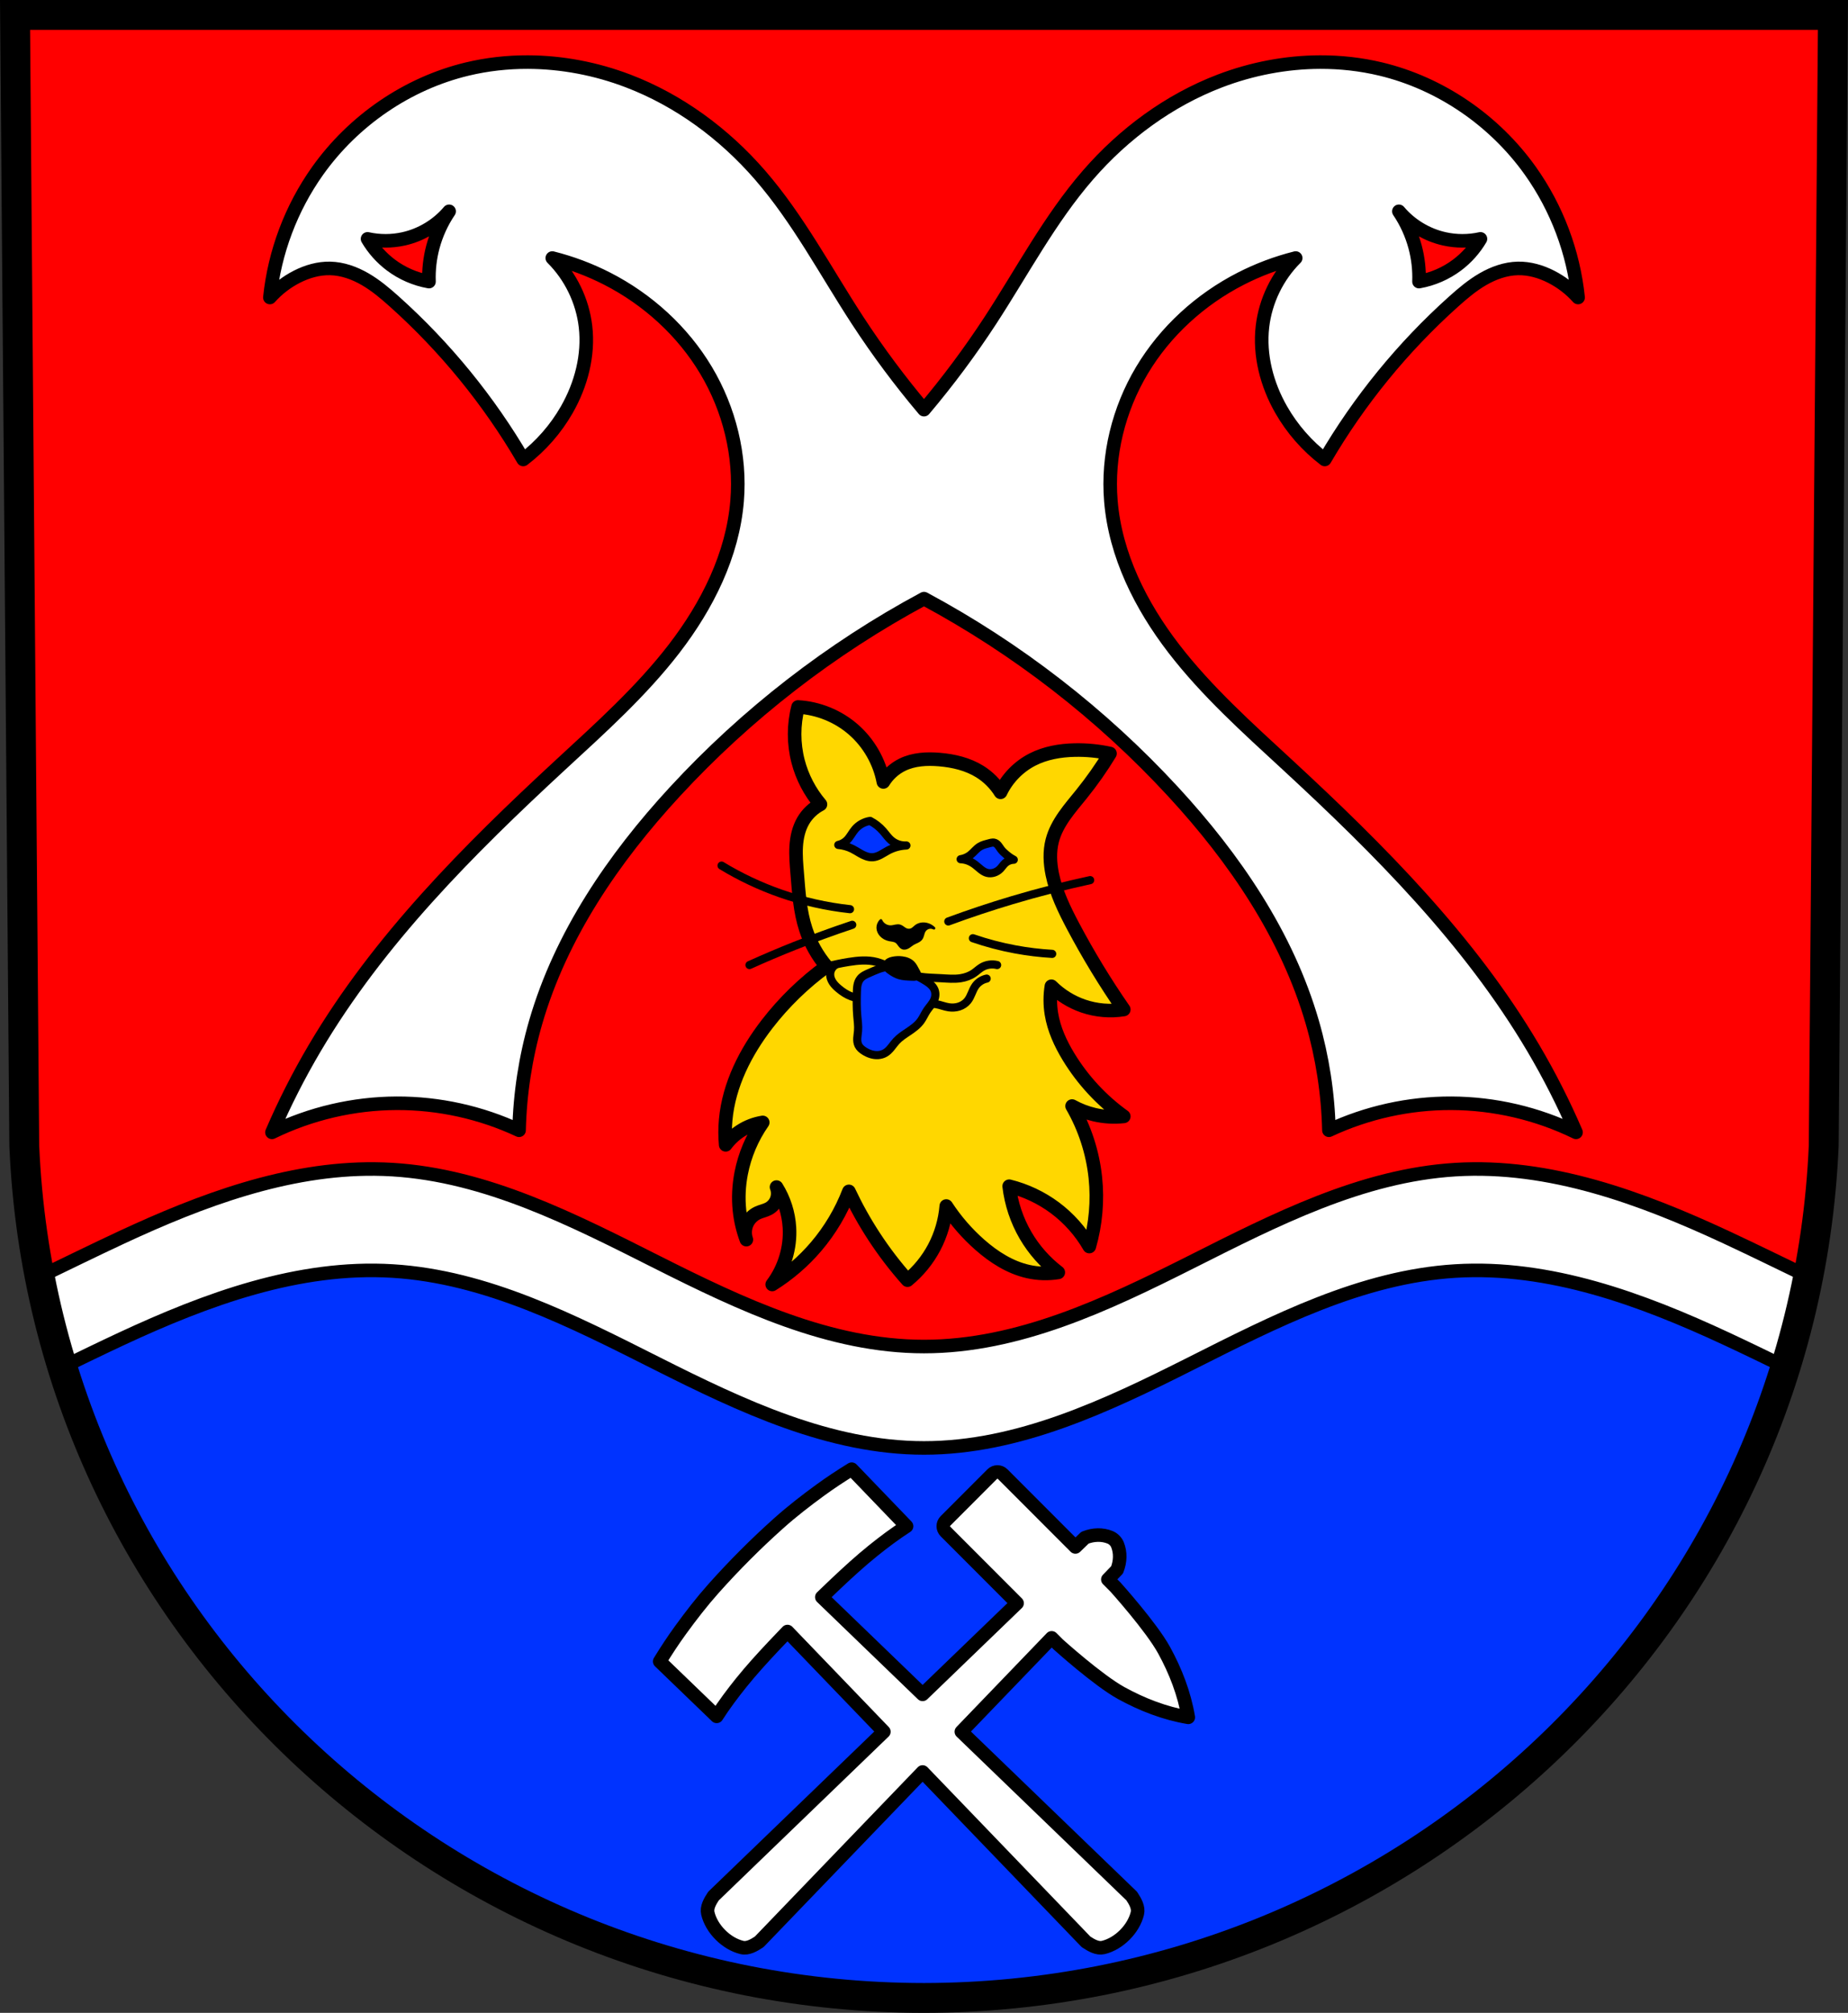 <?xml version="1.0" encoding="UTF-8" standalone="no"?>
<!-- Created with Inkscape (http://www.inkscape.org/) -->

<svg
   xmlns:dc="http://purl.org/dc/elements/1.1/"
   xmlns:cc="http://creativecommons.org/ns#"
   xmlns:rdf="http://www.w3.org/1999/02/22-rdf-syntax-ns#"
   xmlns:svg="http://www.w3.org/2000/svg"
   xmlns="http://www.w3.org/2000/svg"
   xmlns:sodipodi="http://sodipodi.sourceforge.net/DTD/sodipodi-0.dtd"
   xmlns:inkscape="http://www.inkscape.org/namespaces/inkscape"
   width="192.212mm"
   height="209.344mm"
   viewBox="0 0 681.065 741.769"
   id="svg2"
   version="1.1"
   inkscape:version="0.91 r13725"
   sodipodi:docname="DEU Hamm (Sieg) COA.svg">
  <rect x="0" y="0" width="681.065" height="741.769" fill="#333333" stroke="none"/>
  <defs
     id="defs4">
    <inkscape:path-effect
       effect="spiro"
       id="path-effect5872"
       is_visible="true" />
    <inkscape:path-effect
       effect="spiro"
       id="path-effect5868"
       is_visible="true" />
    <inkscape:path-effect
       effect="spiro"
       id="path-effect5863"
       is_visible="true" />
    <inkscape:path-effect
       effect="spiro"
       id="path-effect5761"
       is_visible="true" />
    <inkscape:path-effect
       effect="spiro"
       id="path-effect5693"
       is_visible="true" />
    <inkscape:path-effect
       effect="spiro"
       id="path-effect5359-1"
       is_visible="true" />
    <inkscape:path-effect
       effect="spiro"
       id="path-effect5363-0"
       is_visible="true" />
    <inkscape:path-effect
       effect="spiro"
       id="path-effect5124-7"
       is_visible="true" />
    <inkscape:path-effect
       effect="spiro"
       id="path-effect5120-5"
       is_visible="true" />
    <inkscape:path-effect
       effect="spiro"
       id="path-effect5116-4"
       is_visible="true" />
    <inkscape:path-effect
       effect="spiro"
       id="path-effect5112-7"
       is_visible="true" />
    <inkscape:path-effect
       effect="spiro"
       id="path-effect5108-5"
       is_visible="true" />
  </defs>
  <sodipodi:namedview
     id="base"
     pagecolor="#ffffff"
     bordercolor="#666666"
     borderopacity="1.0"
     inkscape:pageopacity="0.0"
     inkscape:pageshadow="2"
     inkscape:zoom="0.72664161"
     inkscape:cx="340.53245"
     inkscape:cy="370.88436"
     inkscape:document-units="px"
     inkscape:current-layer="layer1"
     showgrid="false"
     inkscape:window-width="1366"
     inkscape:window-height="745"
     inkscape:window-x="-8"
     inkscape:window-y="-8"
     inkscape:window-maximized="1"
     fit-margin-top="0"
     fit-margin-left="0"
     fit-margin-right="0"
     fit-margin-bottom="0"
     inkscape:object-paths="false"
     inkscape:snap-midpoints="true"
     inkscape:snap-smooth-nodes="true"
     inkscape:object-nodes="true"
     inkscape:snap-center="true"
     inkscape:snap-object-midpoints="true"
     inkscape:snap-nodes="true" />
  <g
     inkscape:label="Ebene 1"
     inkscape:groupmode="layer"
     id="layer1"
     transform="translate(1.669,-27.99)">
    <path
       style="fill:#ff0000;fill-opacity:1;fill-rule:evenodd;stroke:none;stroke-width:11;stroke-opacity:1"
       inkscape:connector-curvature="0"
       d="m 3.876,33.49 3.398,416.624 C 14.689,625.364 161.194,764.16 338.863,764.258 516.373,764.043 662.933,625.197 670.453,450.114 l 3.398,-416.624 -334.979,0 z"
       id="path10563-0-6-7-5"
       sodipodi:nodetypes="ccccccc" />
    <path
       style="fill:#0033ff;fill-opacity:1;fill-rule:evenodd;stroke:none;stroke-width:11;stroke-opacity:1"
       d="M 547.898 449.193 C 530.986 449.207 514.076 451.858 497.973 457.027 C 476.898 465.49 456.083 474.595 435.564 484.33 C 415.773 493.72 396.258 503.694 377.055 514.234 L 313.346 512.936 C 296.558 504.468 279.654 496.233 262.639 488.232 C 236.149 475.777 209.198 463.826 180.727 457.027 C 161.169 452.358 141.022 450.167 120.918 450.525 C 96.884 457.707 73.037 465.512 49.408 473.93 C 38.876 477.682 28.388 481.56 17.945 485.555 C 53.246 629.719 184.936 736.184 340.533 736.27 C 494.491 736.083 625.144 631.602 662.016 489.652 L 614.99 463.527 C 594.997 454.56 573.189 449.665 551.281 449.227 C 550.154 449.204 549.026 449.192 547.898 449.193 z "
       transform="translate(-1.669,27.99)"
       id="path10563-0-6-7-5-7" />
    <path
       style="fill:#ffffff;fill-opacity:1;fill-rule:evenodd;stroke:#000000;stroke-width:5;stroke-linecap:butt;stroke-linejoin:round;stroke-miterlimit:4;stroke-dasharray:none;stroke-opacity:1"
       d="m 312.218,569.402 c -3.967,2.437 -7.862,5.002 -11.623,7.745 -5.234,3.818 -10.371,7.791 -15.203,12.109 -4.239,3.788 -8.373,7.699 -12.393,11.725 -4.02,4.026 -7.927,8.165 -11.71,12.409 -4.312,4.838 -8.281,9.981 -12.094,15.222 -2.74,3.766 -5.301,7.666 -7.735,11.638 l 20.994,20.238 c 2.761,-4.297 5.825,-8.393 9.022,-12.371 3.768,-4.689 7.833,-9.137 11.951,-13.52 1.694,-1.803 3.404,-3.588 5.123,-5.368 l 35.522,36.921 -62.789,60.568 c -1.283,1.953 -2.601,4.194 -2.083,6.366 1.375,5.77 6.805,11.202 12.567,12.58 2.169,0.519 4.41,-0.799 6.361,-2.083 l 60.224,-62.593 60.224,62.59 c 1.951,1.285 4.186,2.604 6.355,2.086 5.762,-1.377 11.191,-6.811 12.567,-12.58 0.518,-2.172 -0.797,-4.415 -2.08,-6.369 l -62.787,-60.565 33.285,-34.593 2.426,2.429 c 0,0 14.658,13.226 23.231,17.934 7.673,4.213 15.961,7.451 24.693,8.923 -1.471,-8.743 -4.701,-17.041 -8.909,-24.724 -4.701,-8.585 -17.914,-23.261 -17.914,-23.261 l -2.821,-2.825 3.403,-3.535 c 1.224,-3.109 1.304,-6.391 0.148,-9.249 -0.243,-0.6 -0.629,-1.165 -1.104,-1.641 -0.475,-0.476 -1.039,-0.863 -1.639,-1.106 -2.854,-1.157 -6.132,-1.077 -9.237,0.148 l -3.53,3.407 -26.779,-26.813 c -1.082,-1.084 -2.826,-1.084 -3.908,0 l -17.193,17.215 c -1.082,1.084 -1.082,2.829 0,3.913 l 26.387,26.417 -34.819,33.586 -37.138,-35.824 c 1.777,-1.721 3.561,-3.433 5.361,-5.129 4.378,-4.124 8.82,-8.193 13.503,-11.966 3.974,-3.202 8.067,-6.272 12.358,-9.037 l -20.215,-21.018 z"
       id="path6489"
       inkscape:connector-curvature="0" />
    <path
       style="fill:#ffd700;fill-opacity:1;fill-rule:evenodd;stroke:#000000;stroke-width:5;stroke-linecap:butt;stroke-linejoin:round;stroke-miterlimit:4;stroke-dasharray:none;stroke-opacity:1"
       d="m 302.929,384.124 c -8.268,6.002 -15.672,13.192 -21.912,21.281 -7.927,10.276 -14.063,22.333 -15.243,35.257 -0.28,3.062 -0.28,6.149 0,9.211 1.481,-1.994 3.319,-3.724 5.399,-5.082 2.487,-1.625 5.322,-2.715 8.257,-3.176 -3.913,5.603 -6.637,12.032 -7.939,18.74 -0.872,4.49 -1.112,9.109 -0.635,13.658 0.386,3.688 1.242,7.326 2.54,10.8 -0.649,-1.84 -0.589,-3.92 0.165,-5.719 0.754,-1.799 2.196,-3.3 3.963,-4.127 1.337,-0.626 2.836,-0.874 4.128,-1.588 1.344,-0.743 2.404,-1.987 2.924,-3.432 0.52,-1.445 0.496,-3.079 -0.066,-4.508 2.799,4.475 4.453,9.66 4.763,14.929 0.439,7.443 -1.856,15.016 -6.351,20.964 6.071,-3.794 11.554,-8.526 16.196,-13.976 5.134,-6.028 9.234,-12.935 12.068,-20.329 2.683,5.71 5.763,11.233 9.209,16.517 3.717,5.698 7.861,11.118 12.385,16.199 4.036,-3.32 7.404,-7.449 9.845,-12.07 2.489,-4.713 4.012,-9.934 4.446,-15.246 3.457,5.295 7.636,10.118 12.385,14.294 5.143,4.522 11.102,8.345 17.784,9.847 3.639,0.818 7.435,0.926 11.115,0.318 -4.864,-3.705 -8.99,-8.375 -12.067,-13.658 -3.224,-5.536 -5.292,-11.742 -6.034,-18.105 6.063,1.496 11.821,4.213 16.831,7.941 5.149,3.832 9.502,8.73 12.703,14.293 2.361,-8.223 3.121,-16.903 2.223,-25.411 -0.977,-9.257 -3.919,-18.303 -8.574,-26.364 2.588,1.434 5.375,2.506 8.257,3.176 3.528,0.821 7.197,1.037 10.797,0.635 -8.148,-5.85 -15.104,-13.352 -20.324,-21.917 -2.986,-4.899 -5.431,-10.218 -6.351,-15.882 -0.546,-3.359 -0.546,-6.806 0,-10.164 3.299,3.279 7.35,5.798 11.75,7.306 4.771,1.635 9.947,2.075 14.926,1.271 -6.854,-9.883 -13.114,-20.178 -18.736,-30.81 -3.21,-6.069 -6.241,-12.333 -7.622,-19.058 -0.838,-4.08 -1.046,-8.356 0,-12.388 1.711,-6.595 6.522,-11.847 10.797,-17.152 3.818,-4.738 7.321,-9.728 10.48,-14.929 -4.269,-0.938 -8.65,-1.366 -13.02,-1.271 -5.361,0.117 -10.788,1.05 -15.561,3.494 -5.087,2.605 -9.283,6.915 -11.75,12.07 -1.917,-3.076 -4.546,-5.706 -7.622,-7.623 -4.447,-2.773 -9.703,-4.009 -14.926,-4.447 -4.637,-0.389 -9.477,-0.143 -13.655,1.906 -2.864,1.404 -5.317,3.635 -6.987,6.353 -1.401,-7.457 -5.385,-14.402 -11.115,-19.376 -5.623,-4.881 -12.89,-7.834 -20.324,-8.258 -1.69,6.527 -1.69,13.484 0,20.011 1.508,5.826 4.355,11.301 8.257,15.882 -2.629,1.36 -4.859,3.479 -6.351,6.035 -1.667,2.854 -2.395,6.177 -2.596,9.476 -0.2,3.299 0.103,6.605 0.373,9.9 0.569,6.957 1.004,14.012 3.176,20.646 1.632,4.986 4.236,9.651 7.622,13.658 z"
       id="path5106-9"
       inkscape:path-effect="#path-effect5108-5"
       inkscape:original-d="m 302.92891,384.12389 c 0,0 -16.12901,12.90084 -21.91216,21.28145 -7.27188,10.53787 -12.6489,22.71884 -15.24327,35.25735 -0.62215,3.00675 0,9.21139 0,9.21139 0,0 3.3064,-3.7668 5.39861,-5.08214 2.49658,-1.56953 8.25687,-3.17634 8.25687,-3.17634 62.17009,32.5048 25.92413,29.04337 -7.93926,18.74039 -4.35949,-1.32639 -1.05514,9.11998 -0.63513,13.65825 0.34077,3.6824 2.54045,10.79955 2.54045,10.79955 0,0 1.57499,-7.36787 4.12853,-9.84665 1.05797,-1.02707 3.09713,-0.53419 4.12834,-1.58817 1.96725,-2.01064 2.85806,-7.94084 2.85806,-7.94084 0,0 4.72518,9.70538 4.76348,14.9288 0.0537,7.30152 -6.35127,20.96383 -6.35127,20.96383 0,0 11.61691,-8.50929 16.19593,-13.9759 5.05999,-6.0407 12.06759,-20.32855 12.06759,-20.32855 0,0 5.7513,11.24665 9.20943,16.51696 3.72895,5.68304 12.38521,16.19932 12.38521,16.19932 0,0 7.42868,-7.47424 9.84456,-12.07009 2.46307,-4.68572 4.44596,-15.24643 4.44596,-15.24643 0,0 7.48818,10.32348 12.38521,14.29354 5.26359,4.26734 11.24829,8.05812 17.78372,9.84664 3.57507,0.97836 11.11483,0.31763 11.11483,0.31763 0,0 -9.03474,-8.39389 -12.06748,-13.65825 -3.17549,-5.51192 -6.03385,-18.10513 -6.03385,-18.10513 0,0 11.86467,4.22337 16.83106,7.94086 5.10278,3.81947 12.70274,14.2935 12.70274,14.2935 0,0 3.18672,-16.96291 2.22302,-25.41069 -1.04752,-9.18157 -8.5743,-26.36361 -8.5743,-26.36361 0,0 5.37448,2.55296 8.25668,3.17635 3.52388,0.76217 10.79732,0.63526 10.79732,0.63526 0,0 -14.99737,-13.49652 -20.32427,-21.91674 -3.04818,-4.81813 -5.27346,-10.28287 -6.35146,-15.88168 -0.64051,-3.32696 0,-10.16428 0,-10.16428 0,0 7.37329,5.85223 11.75007,7.30557 4.73886,1.57356 14.92566,1.27054 14.92566,1.27054 0,0 -13.36346,-20.0579 -18.73648,-30.81048 -3.05824,-6.12021 -6.32801,-12.33945 -7.62163,-19.05802 -0.78071,-4.05473 -1.14474,-8.42039 0,-12.38773 1.87298,-6.49139 7.05587,-11.52702 10.79731,-17.15222 3.36718,-5.06244 10.47971,-14.92879 10.47971,-14.92879 0,0 -8.66789,-1.53986 -13.02025,-1.27053 -5.30589,0.32832 -10.92071,0.89929 -15.56079,3.49396 -4.90064,2.74029 -11.75008,12.0701 -11.75008,12.0701 0,0 -4.53524,-5.78348 -7.62153,-7.62322 -4.45944,-2.65821 -9.74921,-4.05558 -14.92576,-4.44688 -4.58292,-0.34642 -9.49383,-0.0448 -13.65538,1.90581 -2.84996,1.33579 -6.9866,6.35267 -6.9866,6.35267 0,0 -5.50754,-14.47762 -11.11474,-19.37565 -5.50784,-4.81111 -20.32437,-8.25848 -20.32437,-8.25848 0,0 -1.58378,13.53141 0,20.01093 1.41663,5.79617 8.25668,15.88168 8.25668,15.88168 0,0 -5.04797,3.42131 -6.35127,6.03506 -2.90085,5.81752 -2.34768,12.87592 -2.22292,19.37566 0.13355,6.96174 0.91416,14.0608 3.17558,20.64618 1.6934,4.9311 7.62164,13.65826 7.62164,13.65826 z"
       inkscape:connector-curvature="0"
       sodipodi:nodetypes="caacacsacaacacacacacaacacacacacaacacaaaacaacaaacacacaaac" />
    <path
       style="fill:none;fill-rule:evenodd;stroke:#000000;stroke-width:3;stroke-linecap:round;stroke-linejoin:miter;stroke-miterlimit:4;stroke-dasharray:none;stroke-opacity:1"
       d="m 311.595,363.033 c -8.689,-0.945 -17.27,-2.883 -25.522,-5.764 -7.606,-2.656 -14.932,-6.112 -21.818,-10.293"
       id="path5110-1"
       inkscape:path-effect="#path-effect5112-7"
       inkscape:original-d="m 311.59513,363.03317 c 0,0 -17.2753,-2.92588 -25.5224,-5.76435 -7.60336,-2.61692 -21.81758,-10.29343 -21.81758,-10.29343"
       inkscape:connector-curvature="0"
       sodipodi:nodetypes="cac" />
    <path
       style="fill:none;fill-rule:evenodd;stroke:#000000;stroke-width:3;stroke-linecap:round;stroke-linejoin:miter;stroke-miterlimit:4;stroke-dasharray:none;stroke-opacity:1"
       d="m 312.419,368.797 c -7.209,2.401 -14.348,5.01 -21.406,7.823 -5.541,2.208 -11.031,4.542 -16.466,7"
       id="path5114-4"
       inkscape:path-effect="#path-effect5116-4"
       inkscape:original-d="m 312.41853,368.79748 c -0.8234,1.64695 -14.34024,5.03226 -21.40608,7.82303 -5.54691,2.1909 -16.46606,6.99954 -16.46606,6.99954"
       inkscape:connector-curvature="0"
       sodipodi:nodetypes="cac" />
    <path
       style="fill:none;fill-rule:evenodd;stroke:#000000;stroke-width:3;stroke-linecap:round;stroke-linejoin:miter;stroke-miterlimit:4;stroke-dasharray:none;stroke-opacity:1"
       d="m 347.821,367.562 c 7.736,-2.856 15.562,-5.465 23.464,-7.823 9.506,-2.837 19.121,-5.31 28.816,-7.411"
       id="path5118-1"
       inkscape:path-effect="#path-effect5120-5"
       inkscape:original-d="m 347.82058,367.56229 c 0,0 15.55629,-5.49095 23.46409,-7.82303 9.51288,-2.8054 28.81571,-7.41129 28.81571,-7.41129"
       inkscape:connector-curvature="0"
       sodipodi:nodetypes="cac" />
    <path
       style="fill:none;fill-rule:evenodd;stroke:#000000;stroke-width:3;stroke-linecap:round;stroke-linejoin:miter;stroke-miterlimit:4;stroke-dasharray:none;stroke-opacity:1"
       d="m 356.877,373.738 c 5.103,1.756 10.336,3.134 15.643,4.117 4.488,0.832 9.028,1.382 13.585,1.647"
       id="path5122-4"
       inkscape:path-effect="#path-effect5124-7"
       inkscape:original-d="m 356.87681,373.73834 c 2.05841,-0.41173 10.34703,3.10431 15.64286,4.11738 4.48015,0.85702 13.58456,1.64695 13.58456,1.64695"
       inkscape:connector-curvature="0"
       sodipodi:nodetypes="cac" />
    <path
       style="fill:none;fill-rule:evenodd;stroke:#000000;stroke-width:3;stroke-linecap:round;stroke-linejoin:miter;stroke-miterlimit:4;stroke-dasharray:none;stroke-opacity:1"
       d="m 306.133,383.62 c -1.089,0.72 -1.801,1.98 -1.856,3.284 -0.046,1.082 0.338,2.152 0.93,3.06 0.592,0.908 1.382,1.668 2.211,2.366 1.412,1.189 2.974,2.231 4.711,2.856 2.357,0.848 4.919,0.891 7.424,0.857 3.337,-0.045 6.694,-0.21 9.994,0.286 2.679,0.402 5.293,1.237 7.995,1.428 1.951,0.138 3.929,-0.061 5.854,0.286 1.546,0.278 3.016,0.902 4.569,1.142 1.278,0.198 2.605,0.127 3.834,-0.275 1.229,-0.401 2.357,-1.14 3.161,-2.153 0.638,-0.802 1.061,-1.75 1.464,-2.692 0.403,-0.942 0.798,-1.898 1.392,-2.734 0.978,-1.377 2.487,-2.367 4.14,-2.713"
       id="path5361-2"
       inkscape:path-effect="#path-effect5363-0"
       inkscape:original-d="m 306.13312,383.61953 c 0,0 -1.86252,2.02682 -1.85598,3.28438 0.0108,2.09002 1.67826,3.93371 3.1409,5.42634 1.28552,1.31175 2.97404,2.26103 4.71141,2.85599 2.35677,0.80708 4.93933,0.67825 7.42399,0.85679 3.32399,0.23887 6.67875,-0.0559 9.99385,0.28561 2.69295,0.27742 5.30501,1.12339 7.99504,1.42798 1.94107,0.21979 3.92102,-3.2e-4 5.85359,0.2856 1.55281,0.22975 3.00041,1.21221 4.56856,1.14239 2.46581,-0.1098 5.12408,-0.81811 6.99569,-2.42758 1.54959,-1.33257 1.48091,-3.91366 2.85533,-5.42636 1.10975,-1.2213 4.14035,-2.71318 4.14035,-2.71318"
       inkscape:connector-curvature="0"
       sodipodi:nodetypes="caaaaaaaaaac" />
    <path
       inkscape:connector-curvature="0"
       style="fill:#0033ff;fill-opacity:1;fill-rule:evenodd;stroke:#000000;stroke-width:3;stroke-linecap:butt;stroke-linejoin:round;stroke-miterlimit:4;stroke-dasharray:none;stroke-opacity:1"
       d="m 319.006,330.506 c -2.143,0.316 -4.158,1.436 -5.558,3.088 -1.111,1.311 -1.842,2.932 -3.087,4.117 -0.856,0.814 -1.935,1.39 -3.087,1.647 1.785,0.153 3.541,0.645 5.146,1.441 0.991,0.492 1.921,1.097 2.881,1.647 0.726,0.417 1.475,0.805 2.267,1.076 0.792,0.272 1.632,0.424 2.467,0.365 0.937,-0.067 1.837,-0.399 2.675,-0.823 0.988,-0.499 1.906,-1.124 2.882,-1.647 2.086,-1.119 4.428,-1.758 6.793,-1.853 -1.997,0.112 -4.026,-0.565 -5.557,-1.853 -1.192,-1.003 -2.059,-2.328 -3.088,-3.498 -1.33,-1.514 -2.945,-2.779 -4.734,-3.706 z m 45.256,7.974 c -0.414,0.007 -0.832,0.121 -1.236,0.227 -1.231,0.323 -2.5,0.596 -3.585,1.26 -1.33,0.814 -2.262,2.142 -3.49,3.103 -1.037,0.812 -2.286,1.352 -3.587,1.552 0.96,0.04 1.913,0.238 2.811,0.582 0.867,0.333 1.679,0.801 2.423,1.357 0.772,0.577 1.472,1.246 2.231,1.842 0.699,0.549 1.465,1.041 2.326,1.26 0.825,0.21 1.708,0.158 2.521,-0.095 0.839,-0.261 1.61,-0.735 2.229,-1.359 0.63,-0.635 1.099,-1.417 1.746,-2.035 0.88,-0.839 2.08,-1.335 3.295,-1.359 -0.4,-0.205 -0.789,-0.431 -1.164,-0.678 -0.54,-0.355 -1.051,-0.753 -1.549,-1.164 -0.742,-0.612 -1.462,-1.264 -2.036,-2.036 -0.357,-0.481 -0.656,-1.005 -1.044,-1.462 -0.388,-0.457 -0.888,-0.852 -1.477,-0.962 -0.137,-0.025 -0.274,-0.035 -0.412,-0.032 z m -37.975,45.825 c -0.292,-0.004 -0.586,0.005 -0.88,0.029 -2.307,0.183 -4.446,1.219 -6.568,2.141 -0.624,0.271 -1.253,0.535 -1.845,0.87 -0.592,0.335 -1.15,0.747 -1.582,1.273 -0.556,0.678 -0.879,1.521 -1.053,2.38 -0.174,0.859 -0.206,1.74 -0.231,2.617 -0.084,2.904 -0.107,5.816 0.143,8.711 0.16,1.854 0.431,3.714 0.284,5.569 -0.07,0.891 -0.237,1.774 -0.284,2.666 -0.047,0.893 0.032,1.817 0.427,2.619 0.452,0.918 1.278,1.596 2.143,2.141 0.759,0.478 1.569,0.877 2.425,1.143 0.868,0.269 1.785,0.401 2.692,0.342 0.907,-0.059 1.806,-0.312 2.591,-0.771 0.877,-0.513 1.587,-1.266 2.227,-2.056 0.64,-0.789 1.223,-1.626 1.914,-2.37 1.273,-1.371 2.872,-2.386 4.425,-3.428 1.69,-1.134 3.377,-2.349 4.568,-3.998 0.875,-1.212 1.449,-2.615 2.284,-3.855 0.902,-1.34 2.113,-2.499 2.713,-3.998 0.473,-1.18 0.52,-2.552 0,-3.712 -0.322,-0.718 -0.842,-1.332 -1.427,-1.857 -0.817,-0.733 -1.763,-1.308 -2.713,-1.857 -2.029,-1.171 -4.115,-2.249 -6.282,-3.142 -1.906,-0.785 -3.924,-1.432 -5.973,-1.456 z"
       id="path5126-4" />
    <path
       style="fill:none;fill-rule:evenodd;stroke:#000000;stroke-width:3;stroke-linecap:round;stroke-linejoin:miter;stroke-miterlimit:4;stroke-dasharray:none;stroke-opacity:1"
       d="m 302.992,384.191 c 2.682,-0.706 5.399,-1.278 8.138,-1.714 3.409,-0.542 6.938,-0.867 10.279,0 1.679,0.436 3.265,1.161 4.854,1.856 3.54,1.548 7.176,2.971 10.993,3.57 2.594,0.407 5.231,0.426 7.852,0.571 2.428,0.134 4.878,0.376 7.281,0 1.726,-0.27 3.415,-0.866 4.854,-1.856 0.981,-0.675 1.837,-1.525 2.855,-2.142 1.69,-1.024 3.795,-1.34 5.711,-0.857"
       id="path5357-8"
       inkscape:path-effect="#path-effect5359-1"
       inkscape:original-d="m 302.99222,384.19074 c 0,0 5.38073,-1.42645 8.13787,-1.71359 3.40801,-0.35493 6.90981,-0.62234 10.27932,0 1.70347,0.31463 3.22082,1.27927 4.85424,1.85639 3.63271,1.28352 7.21218,2.82982 10.99311,3.56997 2.57552,0.50415 5.22978,0.47593 7.8524,0.57119 2.42545,0.0881 4.89448,0.44081 7.28115,0 1.70347,-0.31463 3.33757,-1.01911 4.85414,-1.85638 1.04156,-0.57505 1.75789,-1.68276 2.85543,-2.14199 1.77576,-0.743 5.71076,-0.8568 5.71076,-0.8568"
       inkscape:connector-curvature="0"
       sodipodi:nodetypes="caaaaaaaac" />
    <path
       inkscape:connector-curvature="0"
       style="fill:#000000;fill-rule:evenodd;stroke:#000000;stroke-width:1px;stroke-linecap:butt;stroke-linejoin:round;stroke-opacity:1"
       d="m 322.98,367.198 c -0.737,0.691 -1.164,1.702 -1.143,2.712 0.021,1.002 0.468,1.972 1.143,2.714 0.816,0.897 1.952,1.476 3.141,1.714 0.44,0.088 0.887,0.133 1.326,0.223 0.439,0.09 0.879,0.23 1.244,0.491 0.444,0.316 0.749,0.783 1.074,1.22 0.162,0.219 0.333,0.433 0.53,0.62 0.198,0.187 0.425,0.348 0.679,0.445 0.338,0.129 0.713,0.142 1.069,0.072 0.355,-0.07 0.691,-0.22 1.004,-0.403 0.625,-0.366 1.161,-0.869 1.782,-1.241 0.509,-0.305 1.068,-0.516 1.599,-0.781 0.531,-0.265 1.049,-0.596 1.399,-1.076 0.303,-0.416 0.46,-0.919 0.601,-1.414 0.141,-0.495 0.276,-1 0.542,-1.441 0.351,-0.583 0.93,-1.025 1.586,-1.208 0.655,-0.184 1.38,-0.108 1.983,0.208 -0.672,-0.669 -1.516,-1.165 -2.427,-1.428 -0.722,-0.208 -1.488,-0.271 -2.231,-0.157 -0.742,0.115 -1.458,0.409 -2.051,0.87 -0.482,0.375 -0.888,0.86 -1.429,1.143 -0.35,0.183 -0.746,0.274 -1.141,0.271 -0.395,-0.003 -0.787,-0.1 -1.143,-0.271 -0.377,-0.181 -0.707,-0.444 -1.046,-0.689 -0.338,-0.245 -0.694,-0.48 -1.095,-0.597 -0.509,-0.149 -1.055,-0.097 -1.576,0.002 -0.521,0.099 -1.036,0.245 -1.565,0.284 -0.793,0.059 -1.602,-0.131 -2.286,-0.536 -0.684,-0.405 -1.24,-1.024 -1.569,-1.748 z m 6.06,13.633 c -0.598,0.024 -1.193,0.096 -1.778,0.218 -0.755,0.157 -1.508,0.404 -2.116,0.878 -0.304,0.237 -0.568,0.53 -0.752,0.868 -0.184,0.339 -0.287,0.726 -0.273,1.111 0.019,0.548 0.274,1.067 0.622,1.491 0.348,0.424 0.787,0.761 1.235,1.078 1.099,0.779 2.279,1.466 3.568,1.857 1.518,0.46 3.129,0.495 4.713,0.571 0.575,0.027 1.16,0.061 1.715,-0.088 0.278,-0.074 0.546,-0.194 0.773,-0.37 0.227,-0.177 0.412,-0.412 0.509,-0.683 0.137,-0.382 0.093,-0.81 -0.036,-1.195 -0.129,-0.385 -0.34,-0.735 -0.536,-1.09 -0.52,-0.939 -0.973,-1.936 -1.712,-2.714 -1.062,-1.12 -2.609,-1.666 -4.141,-1.855 -0.594,-0.073 -1.194,-0.1 -1.792,-0.076 z"
       id="path5353-0" />
    <path
       style="fill:#ffffff;fill-rule:evenodd;stroke:#000000;stroke-width:5;stroke-linecap:butt;stroke-linejoin:round;stroke-miterlimit:4;stroke-dasharray:none;stroke-opacity:1"
       d="M 138.162 430.793 C 105.771 430.479 74.18 442.308 44.672 456.053 C 34.623 460.733 24.647 465.659 14.631 470.482 C 16.837 481.816 19.652 492.931 23.006 503.811 C 30.218 500.307 37.425 496.796 44.672 493.42 C 76.147 478.758 109.994 466.277 144.652 468.387 C 179.293 470.496 211.206 486.902 242.205 502.508 C 273.204 518.113 305.828 533.584 340.533 533.584 C 375.238 533.584 407.861 518.113 438.859 502.508 C 469.858 486.902 501.773 470.496 536.414 468.387 C 571.073 466.277 604.919 478.758 636.395 493.42 C 643.622 496.787 650.809 500.289 658.002 503.783 C 661.364 492.907 664.186 481.795 666.4 470.467 C 656.396 465.648 646.432 460.728 636.395 456.053 C 604.919 441.391 571.073 428.909 536.414 431.02 C 501.773 433.129 469.858 449.535 438.859 465.141 C 407.861 480.746 375.238 496.217 340.533 496.217 C 305.828 496.217 273.204 480.746 242.205 465.141 C 211.206 449.535 179.293 433.129 144.652 431.02 C 142.486 430.888 140.322 430.814 138.162 430.793 z "
       transform="translate(-1.669,27.99)"
       id="path5759" />
    <path
       style="fill:none;fill-rule:evenodd;stroke:#000000;stroke-width:11;stroke-opacity:1"
       inkscape:connector-curvature="0"
       d="m 3.876,33.49 3.398,416.624 C 14.689,625.364 161.194,764.16 338.863,764.258 516.373,764.043 662.933,625.197 670.453,450.114 l 3.398,-416.624 -334.979,0 z"
       id="path10563-0-6-7"
       sodipodi:nodetypes="ccccccc" />
    <path
       style="fill:#ffffff;fill-rule:evenodd;stroke:#000000;stroke-width:5;stroke-linecap:butt;stroke-linejoin:round;stroke-miterlimit:4;stroke-dasharray:none;stroke-opacity:1"
       d="m 192.891,50.869 c -7.534,-0.023 -15.059,0.811 -22.393,2.57 -22.074,5.296 -41.944,19.002 -55.102,37.5 -9.747,13.703 -15.875,29.955 -17.602,46.682 2.808,-3.134 6.198,-5.743 9.947,-7.652 3.787,-1.929 7.997,-3.149 12.246,-3.061 4.548,0.095 8.971,1.685 12.906,3.967 3.935,2.282 7.432,5.24 10.818,8.277 18.702,16.773 34.772,36.473 47.447,58.162 6.508,-4.971 12.009,-11.257 16.072,-18.367 5.277,-9.236 8.11,-20.045 6.887,-30.611 -1.097,-9.471 -5.488,-18.527 -12.244,-25.254 6.998,1.755 13.794,4.308 20.217,7.594 14.935,7.642 27.831,19.363 36.438,33.764 8.607,14.4 12.834,31.462 11.457,48.182 -1.64,19.916 -11,38.551 -23.189,54.387 -12.189,15.835 -27.184,29.245 -41.861,42.807 -33.977,31.393 -67.112,64.591 -90.625,104.43 -5.9,9.996 -11.165,20.365 -15.752,31.027 14.242,-6.959 30.067,-10.65 45.918,-10.713 15.538,-0.061 31.081,3.363 45.154,9.949 0.316,-13.455 2.378,-26.869 6.121,-39.797 9.281,-32.058 28.649,-60.413 51.275,-84.947 26.378,-28.602 57.557,-52.767 91.836,-71.174 34.279,18.407 65.458,42.571 91.836,71.174 22.626,24.534 41.994,52.889 51.275,84.947 3.743,12.928 5.805,26.342 6.121,39.797 14.073,-6.586 29.617,-10.011 45.154,-9.949 15.851,0.063 31.676,3.754 45.918,10.713 -4.587,-10.662 -9.852,-21.031 -15.752,-31.027 -23.513,-39.838 -56.648,-73.037 -90.625,-104.43 -14.678,-13.561 -29.672,-26.971 -41.861,-42.807 -12.189,-15.835 -21.549,-34.471 -23.189,-54.387 -1.377,-16.72 2.85,-33.781 11.457,-48.182 8.607,-14.4 21.503,-26.122 36.438,-33.764 6.423,-3.286 13.219,-5.839 20.217,-7.594 -6.756,6.727 -11.147,15.783 -12.244,25.254 -1.224,10.566 1.61,21.376 6.887,30.611 4.063,7.111 9.564,13.396 16.072,18.367 12.676,-21.689 28.746,-41.389 47.447,-58.162 3.386,-3.037 6.883,-5.996 10.818,-8.277 3.935,-2.282 8.358,-3.872 12.906,-3.967 4.249,-0.089 8.459,1.132 12.246,3.061 3.75,1.91 7.14,4.518 9.947,7.652 -1.726,-16.727 -7.854,-32.979 -17.602,-46.682 -13.158,-18.498 -33.028,-32.204 -55.102,-37.5 -7.333,-1.759 -14.859,-2.594 -22.393,-2.57 -12.556,0.039 -25.133,2.458 -36.877,6.938 -18.79,7.167 -35.452,19.477 -48.637,34.662 -14.116,16.259 -24.204,35.538 -35.969,53.572 -7.476,11.459 -15.66,22.455 -24.49,32.906 -8.83,-10.451 -17.014,-21.447 -24.49,-32.906 -11.765,-18.034 -21.852,-37.313 -35.969,-53.572 -13.184,-15.186 -29.847,-27.495 -48.637,-34.662 -11.744,-4.479 -24.321,-6.899 -36.877,-6.938 z m -29.039,54.994 c -2.71,4.007 -4.744,8.472 -5.988,13.146 -1.105,4.149 -1.589,8.463 -1.432,12.754 -5.078,-0.901 -9.935,-3.015 -14.055,-6.117 -3.459,-2.604 -6.397,-5.898 -8.59,-9.631 4.355,0.966 8.921,0.966 13.275,0 6.499,-1.441 12.494,-5.066 16.789,-10.152 z m 350.023,0 c 4.295,5.086 10.29,8.711 16.789,10.152 4.355,0.966 8.921,0.966 13.275,0 -2.193,3.733 -5.131,7.027 -8.59,9.631 -4.12,3.102 -8.977,5.216 -14.055,6.117 0.157,-4.291 -0.327,-8.604 -1.432,-12.754 -1.244,-4.674 -3.279,-9.139 -5.988,-13.146 z"
       id="path5866"
       inkscape:connector-curvature="0" />
  </g>
</svg>
